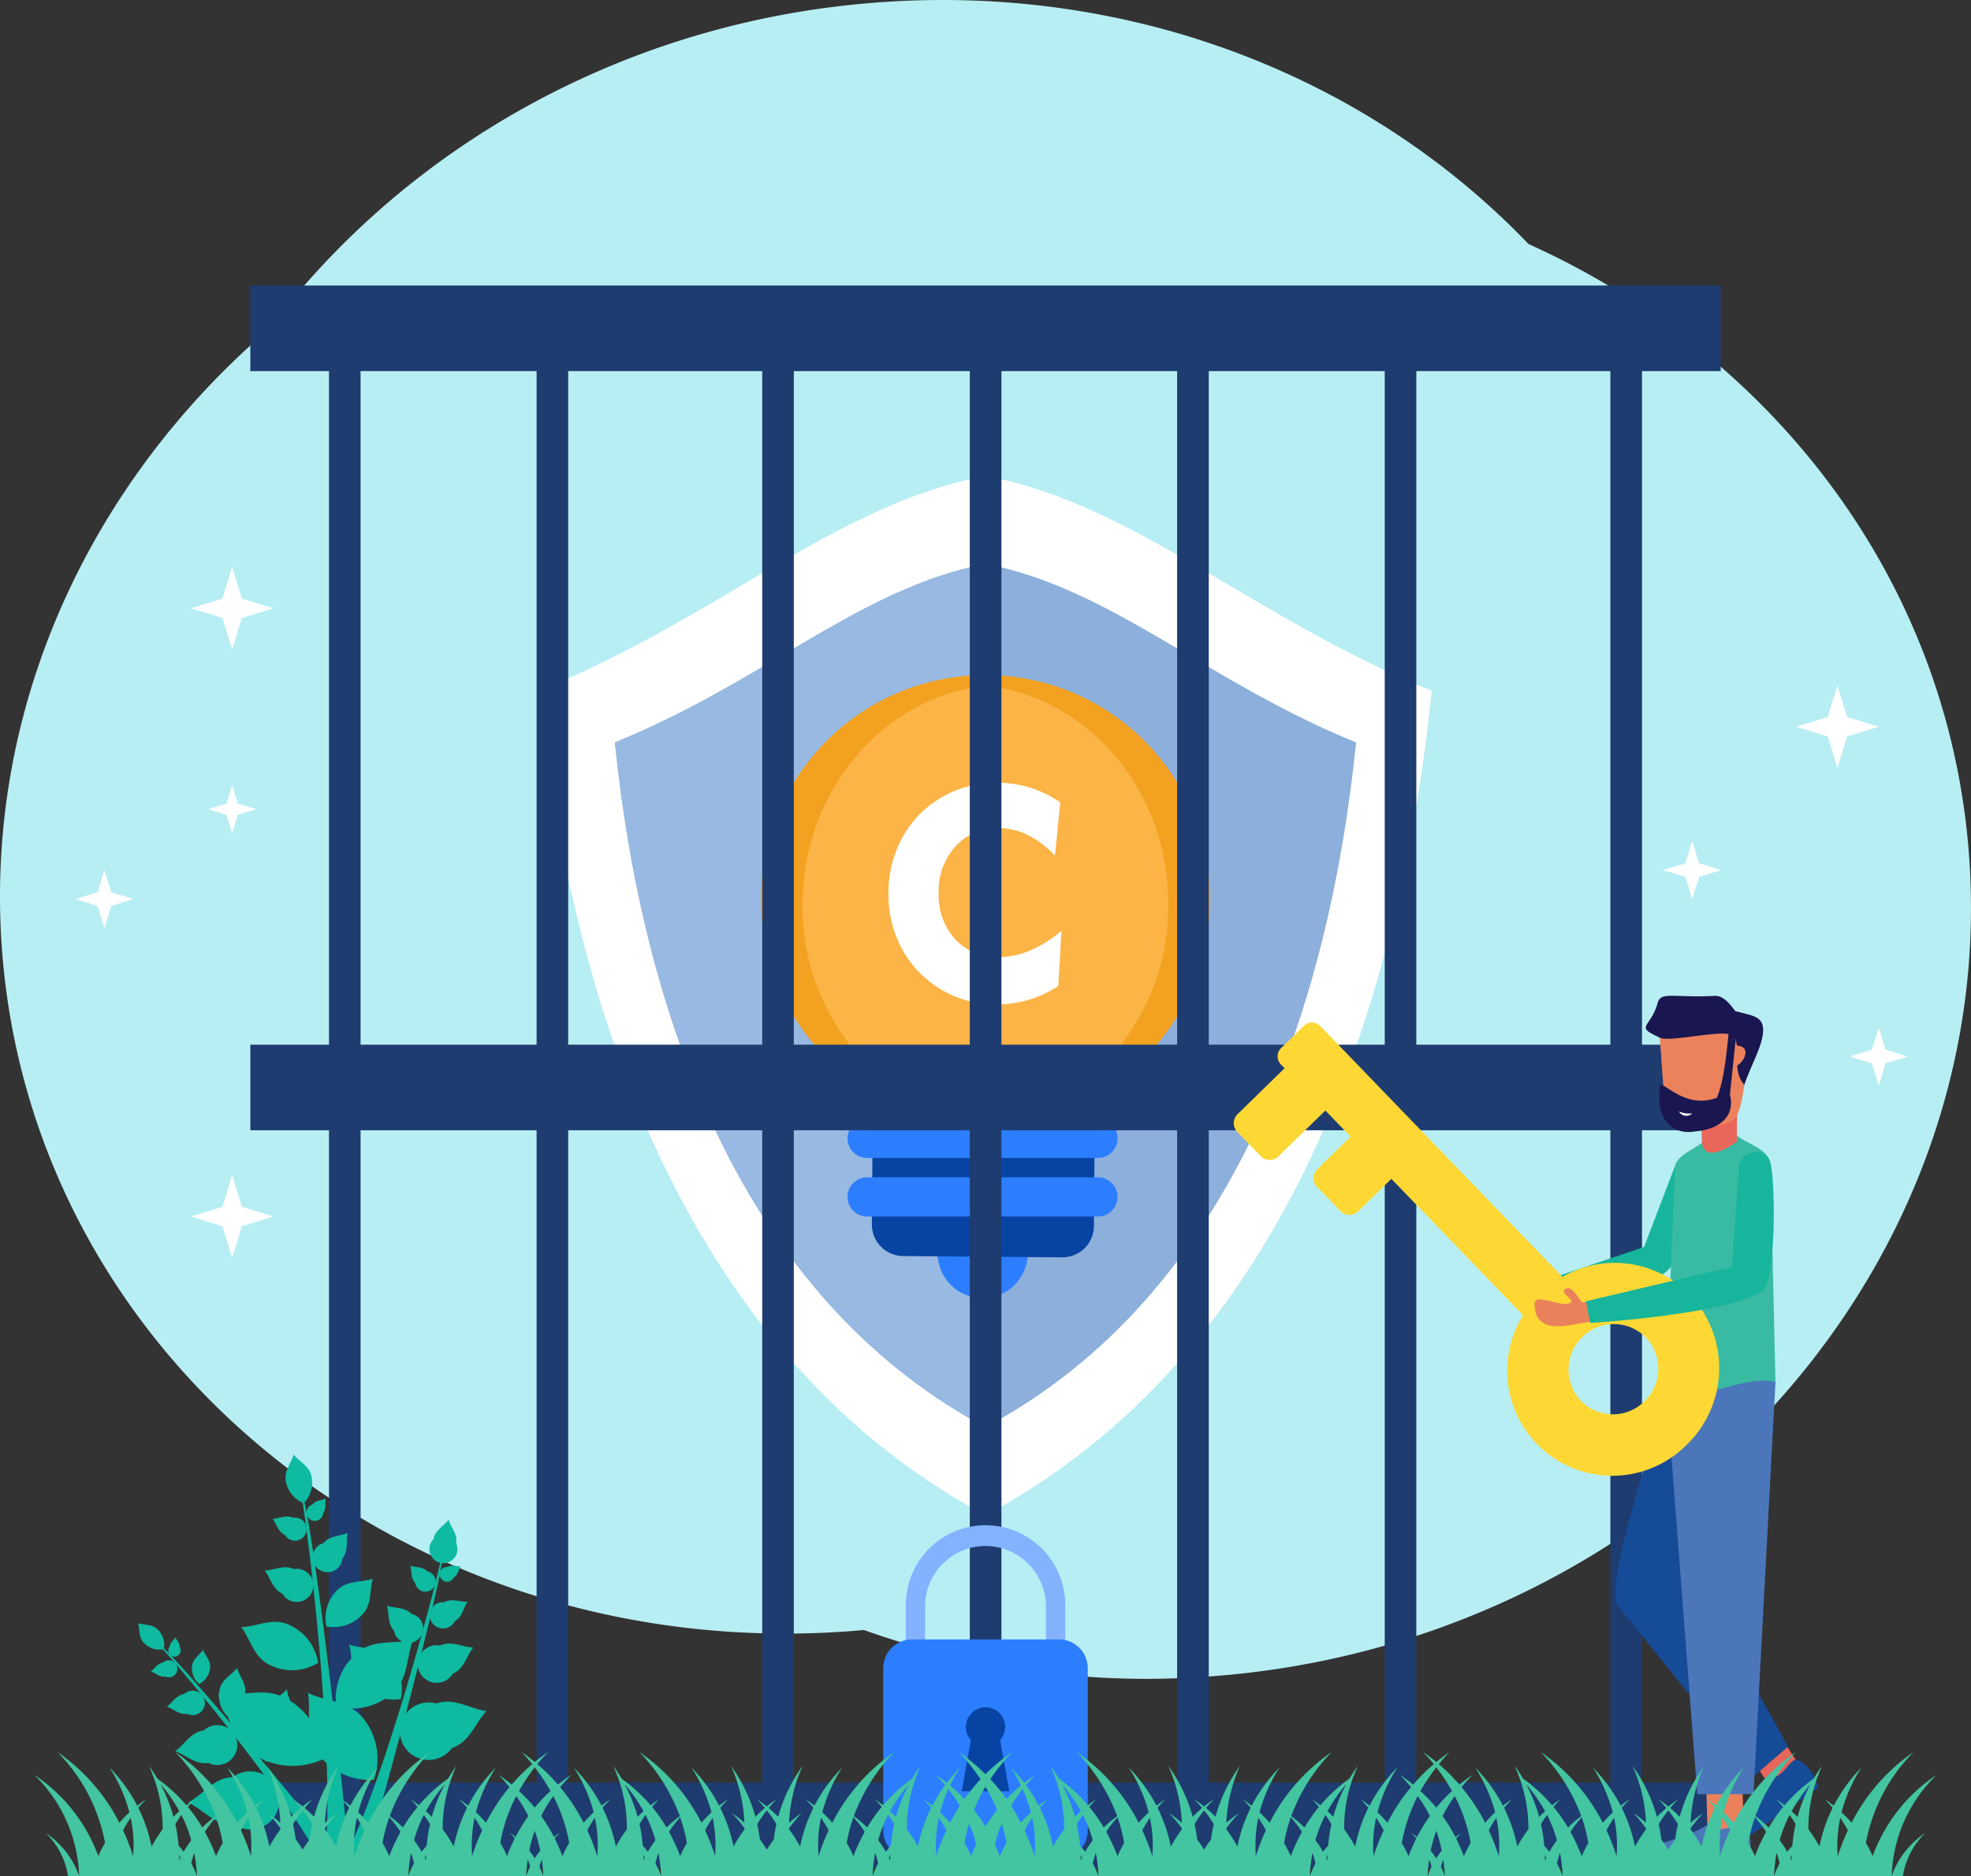 <svg xmlns="http://www.w3.org/2000/svg" width="259.9" height="247.464" viewBox="0 0 259.9 247.464">
  <rect x="0" y="0" width="259.9" height="247.464" fill="#333333" stroke="none"/>
  <g id="_113" data-name="113" transform="translate(-29.077 -75.532)">
    <path id="Trazado_119173" data-name="Trazado 119173" d="M145.276,75.82c33.758-2.388,64.649,10.256,85.341,31.889,32.862,14.83,56.152,45.467,58.212,82.318,3.058,54.759-41.909,102.5-100.441,106.627a111.061,111.061,0,0,1-45.4-6.142c-.742.072-1.484.129-2.239.187C82.214,294.827,32.294,253.79,29.223,199.046c-1.74-31.27,12.182-60.254,35.332-80.132,18.159-24.078,47.207-40.735,80.721-43.094Z" transform="translate(0 0)" fill="#b7eef3"/>
    <g id="Grupo_124140" data-name="Grupo 124140" transform="translate(100.189 138.793)">
      <g id="Grupo_124137" data-name="Grupo 124137" transform="translate(0 0)">
        <path id="Trazado_119174" data-name="Trazado 119174" d="M616.891,548.187c-18.82,4.483-33.74,18.611-56.5,27.84,4.519,44.171,20.463,87.675,58.008,108.3h1.661c37.55-20.624,53.489-64.128,58.007-108.3-22.755-9.228-37.681-23.357-56.5-27.84Z" transform="translate(-560.39 -548.187)" fill="#fff" fill-rule="evenodd"/>
        <path id="Trazado_119175" data-name="Trazado 119175" d="M681.789,634.352c-15.635,3.727-28.03,15.456-46.933,23.124,3.757,36.687,17,72.82,48.184,89.944h1.375c31.192-17.123,44.427-53.256,48.184-89.944-18.9-7.668-31.3-19.4-46.934-23.124Z" transform="translate(-624.889 -622.82)" fill="#8dafdb" fill-rule="evenodd"/>
        <path id="Trazado_119176" data-name="Trazado 119176" d="M684.242,634.352V747.42h-1.2c-31.186-17.123-44.427-53.256-48.184-89.944,18.9-7.668,31.3-19.4,46.933-23.124Z" transform="translate(-624.889 -622.82)" fill="#98b9e1" fill-rule="evenodd"/>
      </g>
      <g id="Grupo_124139" data-name="Grupo 124139" transform="translate(29.234 25.768)">
        <path id="Trazado_119177" data-name="Trazado 119177" d="M958.952,1085.545h0a5.964,5.964,0,0,1,5.9,5.995l-.192,24.134a5.962,5.962,0,0,1-6,5.9h0a5.965,5.965,0,0,1-5.9-5.995l.192-24.134a5.966,5.966,0,0,1,6-5.9Z" transform="translate(-929.478 -1039.392)" fill="#2c7efe" fill-rule="evenodd"/>
        <path id="Trazado_119178" data-name="Trazado 119178" d="M808.655,740.716a29.6,29.6,0,0,1,14.2,55.45l-.049,6.663-29.281-.235.056-6.663a29.6,29.6,0,0,1,15.077-55.215Z" transform="translate(-778.816 -740.715)" fill="#f2a220" fill-rule="evenodd"/>
        <path id="Trazado_119179" data-name="Trazado 119179" d="M854.152,811.735l-20.954-.167.05-6.527a29.436,29.436,0,0,1-13.431-25.328c.117-14.928,10.7-27.14,24.2-28.638,13.61,1.578,24.146,14.019,24.022,29.052a29.446,29.446,0,0,1-13.827,25.111Z" transform="translate(-814.328 -749.689)" fill="#fbb445" fill-rule="evenodd"/>
        <path id="Trazado_119180" data-name="Trazado 119180" d="M917.415,1193.064a2.167,2.167,0,0,1,.006.284L917.329,1205a4.149,4.149,0,0,1-4.176,4.114l-20.991-.167a4.165,4.165,0,0,1-4.114-4.176l.093-11.662c.006-.093.006-.192.012-.285Z" transform="translate(-873.428 -1132.317)" fill="#0643a3" fill-rule="evenodd"/>
        <path id="Trazado_119181" data-name="Trazado 119181" d="M897.1,1183.162H866.668a2.585,2.585,0,0,1-2.585-2.585h0a2.585,2.585,0,0,1,2.585-2.585H897.1a2.585,2.585,0,0,1,2.585,2.585h0A2.585,2.585,0,0,1,897.1,1183.162Z" transform="translate(-852.671 -1119.466)" fill="#2c7efe"/>
        <path id="Trazado_119182" data-name="Trazado 119182" d="M897.1,1240.849H866.668a2.585,2.585,0,0,1-2.585-2.585h0a2.585,2.585,0,0,1,2.585-2.585H897.1a2.585,2.585,0,0,1,2.585,2.585h0A2.585,2.585,0,0,1,897.1,1240.849Z" transform="translate(-852.671 -1169.432)" fill="#2c7efe"/>
        <g id="Grupo_124138" data-name="Grupo 124138" transform="translate(16.805 14.201)">
          <path id="Trazado_119183" data-name="Trazado 119183" d="M926.339,856.428a13.092,13.092,0,0,0-3.6-2.724,8.642,8.642,0,0,0-3.83-.889,7.393,7.393,0,0,0-5.694,2.4A8.745,8.745,0,0,0,911,861.384a8.548,8.548,0,0,0,2.194,6.1,7.477,7.477,0,0,0,5.713,2.336,10.642,10.642,0,0,0,4.152-.87,16.179,16.179,0,0,0,4.133-2.61l-.416,7.283a13.926,13.926,0,0,1-3.849,1.816,15.094,15.094,0,0,1-4.341.624,14.311,14.311,0,0,1-4.644-.757,13.717,13.717,0,0,1-4.1-2.232A13.9,13.9,0,0,1,905.787,868a15.167,15.167,0,0,1-1.409-6.535,15.583,15.583,0,0,1,1.04-5.713,13.892,13.892,0,0,1,7.661-7.841,14.357,14.357,0,0,1,5.542-1.088,14.977,14.977,0,0,1,4.407.643,14.744,14.744,0,0,1,4.01,1.948Z" transform="translate(-904.378 -846.819)" fill="#fff"/>
        </g>
      </g>
    </g>
    <g id="Grupo_124143" data-name="Grupo 124143" transform="translate(62.086 113.19)">
      <g id="Grupo_124141" data-name="Grupo 124141" transform="translate(10.372 6.094)">
        <rect id="Rectángulo_37390" data-name="Rectángulo 37390" width="4.164" height="199.357" fill="#1e3c6f"/>
        <rect id="Rectángulo_37391" data-name="Rectángulo 37391" width="4.164" height="199.357" transform="translate(27.377)" fill="#1e3c6f"/>
        <rect id="Rectángulo_37392" data-name="Rectángulo 37392" width="4.164" height="199.357" transform="translate(57.129)" fill="#1e3c6f"/>
        <rect id="Rectángulo_37393" data-name="Rectángulo 37393" width="4.17" height="199.357" transform="translate(84.5)" fill="#1e3c6f"/>
        <rect id="Rectángulo_37394" data-name="Rectángulo 37394" width="4.171" height="199.357" transform="translate(111.837)" fill="#1e3c6f"/>
        <rect id="Rectángulo_37395" data-name="Rectángulo 37395" width="4.164" height="199.357" transform="translate(139.214)" fill="#1e3c6f"/>
        <rect id="Rectángulo_37396" data-name="Rectángulo 37396" width="4.171" height="199.357" transform="translate(168.966)" fill="#1e3c6f"/>
      </g>
      <g id="Grupo_124142" data-name="Grupo 124142" transform="translate(0 0)">
        <rect id="Rectángulo_37397" data-name="Rectángulo 37397" width="193.882" height="11.287" fill="#1e3c6f"/>
        <rect id="Rectángulo_37398" data-name="Rectángulo 37398" width="193.882" height="11.294" transform="translate(0 197.447)" fill="#1e3c6f"/>
        <rect id="Rectángulo_37399" data-name="Rectángulo 37399" width="193.882" height="11.287" transform="translate(0 100.126)" fill="#1e3c6f"/>
      </g>
    </g>
    <g id="Grupo_124145" data-name="Grupo 124145" transform="translate(145.543 276.692)">
      <g id="Grupo_124144" data-name="Grupo 124144" transform="translate(2.973)">
        <path id="Trazado_119184" data-name="Trazado 119184" d="M933.933,1580.758h0a10.246,10.246,0,0,1,10.213,10.213v7.794a10.243,10.243,0,0,1-10.213,10.213h0a10.239,10.239,0,0,1-10.209-10.213v-7.794a10.242,10.242,0,0,1,10.209-10.213Zm0,2.14h0a8.292,8.292,0,0,1,8.27,8.266v9.515a8.292,8.292,0,0,1-8.27,8.266h0a8.291,8.291,0,0,1-8.266-8.266v-9.515a8.291,8.291,0,0,1,8.266-8.266Z" transform="translate(-923.422 -1580.456)" fill="#84b2fe" fill-rule="evenodd"/>
        <path id="Trazado_119185" data-name="Trazado 119185" d="M931.979,1607.328a10.525,10.525,0,0,1-10.511-10.515v-7.794a10.513,10.513,0,1,1,21.026,0v7.794A10.527,10.527,0,0,1,931.979,1607.328Zm0-26.081a7.973,7.973,0,0,0-7.964,7.964v9.514a7.966,7.966,0,0,0,15.932,0v-9.514A7.975,7.975,0,0,0,931.979,1581.246Zm0-2.14a9.92,9.92,0,0,0-9.907,9.911v7.794a9.892,9.892,0,0,0,3.358,7.431,8.53,8.53,0,0,1-2.019-5.519v-9.514a8.57,8.57,0,0,1,17.14,0v9.514a8.527,8.527,0,0,1-2.019,5.518,9.891,9.891,0,0,0,3.358-7.43v-7.794A9.923,9.923,0,0,0,931.979,1579.107Z" transform="translate(-921.468 -1578.503)" fill="#84b2fe"/>
      </g>
      <path id="Trazado_119186" data-name="Trazado 119186" d="M903.045,1691.029h19.392a3.8,3.8,0,0,1,3.786,3.786v21.4a3.8,3.8,0,0,1-3.786,3.786H903.045a3.8,3.8,0,0,1-3.79-3.786v-21.4a3.8,3.8,0,0,1,3.79-3.786Z" transform="translate(-899.255 -1675.968)" fill="#2c7efe" fill-rule="evenodd"/>
      <path id="Trazado_119187" data-name="Trazado 119187" d="M979.71,1757.909a2.588,2.588,0,0,1,1.93,4.314l1.21,6.759h-6.275l1.21-6.759a2.588,2.588,0,0,1,1.926-4.314Z" transform="translate(-966.226 -1733.897)" fill="#0643a3" fill-rule="evenodd"/>
    </g>
    <g id="Grupo_124146" data-name="Grupo 124146" transform="translate(47.268 267.374)">
      <path id="Trazado_119188" data-name="Trazado 119188" d="M206.135,1720.7c-7.329-9.278-22.37-27.119-22.713-26.35,1.364,1.114,17.219,19.968,21.578,28.719Z" transform="translate(-180.955 -1669.503)" fill="#0ebaa0" fill-rule="evenodd"/>
      <path id="Trazado_119189" data-name="Trazado 119189" d="M164.988,1675.024c.827.293,1.876.09,2.605.826a2.844,2.844,0,0,1,.8,2.614,2.842,2.842,0,0,1-2.605-.826c-.727-.736-.521-1.711-.8-2.614Z" transform="translate(-164.988 -1652.787)" fill="#0ebaa0" fill-rule="evenodd"/>
      <path id="Trazado_119190" data-name="Trazado 119190" d="M177.679,1714.855c.53-.358.864-1.061,1.613-1.166a1.124,1.124,0,1,1,.262,1.833c-.745.105-1.228-.436-1.875-.666Z" transform="translate(-175.98 -1686.256)" fill="#0ebaa0" fill-rule="evenodd"/>
      <path id="Trazado_119191" data-name="Trazado 119191" d="M196.983,1689.074c.166.435.609.783.564,1.327a.813.813,0,1,1-1.336-.109c.045-.547.5-.8.772-1.218Z" transform="translate(-192.028 -1664.957)" fill="#0ebaa0" fill-rule="evenodd"/>
      <path id="Trazado_119192" data-name="Trazado 119192" d="M219.651,1701.308c-.439.7-1.33,1.157-1.438,2.125a2.663,2.663,0,0,0,.938,2.384,2.668,2.668,0,0,0,1.435-2.122c.108-.968-.612-1.562-.935-2.387Z" transform="translate(-211.075 -1675.554)" fill="#0ebaa0" fill-rule="evenodd"/>
      <path id="Trazado_119193" data-name="Trazado 119193" d="M193.428,1746.172c.76-.513,1.24-1.519,2.311-1.675a1.614,1.614,0,1,1,.381,2.632c-1.074.153-1.765-.625-2.692-.957Z" transform="translate(-189.622 -1712.933)" fill="#0ebaa0" fill-rule="evenodd"/>
      <path id="Trazado_119194" data-name="Trazado 119194" d="M247.206,1719.2c-.706.943-2.03,1.494-2.294,2.86a3.812,3.812,0,0,0,1.052,3.516,3.817,3.817,0,0,0,2.3-2.863c.267-1.366-.688-2.3-1.055-3.512Z" transform="translate(-234.148 -1691.047)" fill="#0ebaa0" fill-rule="evenodd"/>
      <path id="Trazado_119195" data-name="Trazado 119195" d="M201.591,1783.043c1.24-.835,2.026-2.484,3.778-2.734a2.635,2.635,0,1,1,.619,4.3c-1.755.251-2.882-1.019-4.4-1.563Z" transform="translate(-196.692 -1743.933)" fill="#0ebaa0" fill-rule="evenodd"/>
      <path id="Trazado_119196" data-name="Trazado 119196" d="M284.823,1740.433c-1.2,1.341-3.286,2-3.873,4.047a5.824,5.824,0,0,0,1.135,5.484,5.824,5.824,0,0,0,3.873-4.047c.587-2.042-.741-3.589-1.135-5.484Z" transform="translate(-265.217 -1709.442)" fill="#0ebaa0" fill-rule="evenodd"/>
      <path id="Trazado_119197" data-name="Trazado 119197" d="M214.514,1829.987c1.932-1.015,3.325-3.271,5.9-3.358a3.834,3.834,0,1,1,.21,6.314c-2.577.084-4-1.934-6.112-2.956Z" transform="translate(-207.885 -1784.098)" fill="#0ebaa0" fill-rule="evenodd"/>
      <path id="Trazado_119198" data-name="Trazado 119198" d="M331.186,1591.182c-1.449-15.941-5.316-47.3-6.271-46.678.722,2.271,4.761,35.379,3.239,48.526Z" transform="translate(-303.51 -1539.728)" fill="#0ebaa0" fill-rule="evenodd"/>
      <path id="Trazado_119199" data-name="Trazado 119199" d="M311.424,1508.882c.721.942,2.06,1.484,2.344,2.859a3.855,3.855,0,0,1-1.03,3.554,3.852,3.852,0,0,1-2.344-2.863c-.281-1.375.672-2.325,1.03-3.551Z" transform="translate(-290.889 -1508.882)" fill="#0ebaa0" fill-rule="evenodd"/>
      <path id="Trazado_119200" data-name="Trazado 119200" d="M297.678,1570.222c.865-.016,1.763-.564,2.691-.134a1.522,1.522,0,1,1-1.056,2.276c-.928-.433-1.071-1.4-1.635-2.141Z" transform="translate(-279.919 -1561.754)" fill="#0ebaa0" fill-rule="evenodd"/>
      <path id="Trazado_119201" data-name="Trazado 119201" d="M335.591,1552.182c-.128.614.112,1.338-.341,1.922a1.1,1.1,0,1,1-1.433-1.116c.453-.584,1.16-.527,1.773-.806Z" transform="translate(-310.829 -1546.387)" fill="#0ebaa0" fill-rule="evenodd"/>
      <path id="Trazado_119202" data-name="Trazado 119202" d="M345.326,1586.047c-1.011.468-2.362.33-3.2,1.347a1.959,1.959,0,1,0,2.492,2.052c.837-1.02.464-2.226.7-3.4Z" transform="translate(-317.668 -1575.719)" fill="#0ebaa0" fill-rule="evenodd"/>
      <path id="Trazado_119203" data-name="Trazado 119203" d="M289.889,1620.355c1.24-.021,2.529-.811,3.86-.19a2.184,2.184,0,1,1-1.515,3.26c-1.331-.618-1.538-2.011-2.345-3.071Z" transform="translate(-273.172 -1605.065)" fill="#0ebaa0" fill-rule="evenodd"/>
      <path id="Trazado_119204" data-name="Trazado 119204" d="M355.944,1631.092c-1.5.546-3.407.2-4.717,1.546a5.162,5.162,0,0,0-1.4,4.765,5.173,5.173,0,0,0,4.72-1.547c1.314-1.351.919-3.116,1.4-4.764Z" transform="translate(-324.972 -1614.735)" fill="#0ebaa0" fill-rule="evenodd"/>
      <path id="Trazado_119205" data-name="Trazado 119205" d="M266.7,1674.4c2.027-.031,4.133-1.318,6.308-.307a6.56,6.56,0,0,1,3.834,5.02,6.572,6.572,0,0,1-6.308.311c-2.175-1.011-2.513-3.288-3.834-5.024Z" transform="translate(-253.087 -1651.642)" fill="#0ebaa0" fill-rule="evenodd"/>
      <path id="Trazado_119206" data-name="Trazado 119206" d="M369.962,1691.343c-2.352.632-5.206-.157-7.383,1.724a7.892,7.892,0,0,0-2.766,7.06,7.883,7.883,0,0,0,7.382-1.728c2.177-1.881,1.815-4.619,2.766-7.057Z" transform="translate(-333.669 -1666.922)" fill="#0ebaa0" fill-rule="evenodd"/>
      <path id="Trazado_119207" data-name="Trazado 119207" d="M243.921,1743.686c2.94.276,6.189-1.251,9.173.556a9.547,9.547,0,0,1,4.743,7.868,9.552,9.552,0,0,1-9.173-.556c-2.984-1.807-3.109-5.15-4.743-7.868Z" transform="translate(-233.357 -1711.964)" fill="#0ebaa0" fill-rule="evenodd"/>
      <path id="Trazado_119208" data-name="Trazado 119208" d="M369.459,1644.98c4.007-13.586,11.059-40.635,10.073-40.438-.146,2.1-7.629,30.65-13.174,40.968Z" transform="translate(-339.406 -1591.738)" fill="#0ebaa0" fill-rule="evenodd"/>
      <path id="Trazado_119209" data-name="Trazado 119209" d="M457.743,1573.076c.286,1.013,1.211,1.9.993,3.119a1.848,1.848,0,1,1-3-.533c.215-1.222,1.31-1.693,2-2.586Z" transform="translate(-416.776 -1564.484)" fill="#0ebaa0" fill-rule="evenodd"/>
      <path id="Trazado_119210" data-name="Trazado 119210" d="M433.367,1618.353c.718.271,1.636.112,2.256.768a1.347,1.347,0,1,1-1.608,1.528c-.624-.659-.426-1.5-.648-2.3Z" transform="translate(-397.447 -1603.701)" fill="#0ebaa0" fill-rule="evenodd"/>
      <path id="Trazado_119211" data-name="Trazado 119211" d="M465.9,1618.488c-.308.464-.344,1.137-.908,1.468a.974.974,0,1,1-.815-1.382c.564-.334,1.13-.056,1.724-.086Z" transform="translate(-423.343 -1603.749)" fill="#0ebaa0" fill-rule="evenodd"/>
      <path id="Trazado_119212" data-name="Trazado 119212" d="M458.893,1652.683c-.983.052-2.05-.5-3.067.065a1.733,1.733,0,1,0,1.379,2.5c1.021-.563,1.106-1.68,1.688-2.565Z" transform="translate(-415.437 -1633.271)" fill="#0ebaa0" fill-rule="evenodd"/>
      <path id="Trazado_119213" data-name="Trazado 119213" d="M410.322,1657.709c1.029.391,2.346.162,3.24,1.106a1.933,1.933,0,1,1-2.313,2.19c-.89-.944-.607-2.158-.927-3.3Z" transform="translate(-377.486 -1637.79)" fill="#0ebaa0" fill-rule="evenodd"/>
      <path id="Trazado_119214" data-name="Trazado 119214" d="M449.439,1695.672c-1.41-.039-2.865-.952-4.386-.267a2.482,2.482,0,1,0,1.679,3.728c1.521-.685,1.774-2.265,2.707-3.461Z" transform="translate(-405.225 -1670.221)" fill="#0ebaa0" fill-rule="evenodd"/>
      <path id="Trazado_119215" data-name="Trazado 119215" d="M373.071,1696.043c1.678.637,3.832.262,5.289,1.8a5.808,5.808,0,0,1,1.512,5.381,5.81,5.81,0,0,1-5.289-1.8c-1.458-1.541-.994-3.523-1.513-5.381Z" transform="translate(-345.221 -1670.993)" fill="#0ebaa0" fill-rule="evenodd"/>
      <path id="Trazado_119216" data-name="Trazado 119216" d="M435.806,1753.591c-2.14-.245-4.229-1.828-6.632-.99a3.79,3.79,0,1,0,2.055,5.895c2.4-.838,3-3.21,4.578-4.9Z" transform="translate(-389.847 -1719.771)" fill="#0ebaa0" fill-rule="evenodd"/>
      <path id="Trazado_119217" data-name="Trazado 119217" d="M332.476,1743.7c2.327,1.19,5.5.991,7.36,3.453a8.441,8.441,0,0,1,1.334,8.018,8.449,8.449,0,0,1-7.36-3.449c-1.864-2.458-.878-5.25-1.334-8.021Z" transform="translate(-310.059 -1712.274)" fill="#0ebaa0" fill-rule="evenodd"/>
    </g>
    <g id="Grupo_124148" data-name="Grupo 124148" transform="translate(191.767 206.863)">
      <path id="Trazado_119218" data-name="Trazado 119218" d="M1725.6,1797.89l-.228,4.025c-1.346,3.463-8.815,9.236-5.827,10.295,4.541-3.188,8.359-5.874,12.907-9.062-.268-.844-1.011-3.228-3.034-3.757Z" transform="translate(-1655.375 -1698.697)" fill="#164b98" fill-rule="evenodd"/>
      <path id="Trazado_119219" data-name="Trazado 119219" d="M1744.79,1767.263l-4.005,2.6q1.8,2.763,3.59,5.526c2.271.235,2.7-1.681,4.046-2.525Z" transform="translate(-1674.377 -1672.169)" fill="#e8665b" fill-rule="evenodd"/>
      <path id="Trazado_119220" data-name="Trazado 119220" d="M1644.77,1848.734l-2.291,3.322c-2.954,2.25-12.338,3.3-10.335,5.753,5.539-.362,10.194-.663,15.74-1.018.208-.864.81-3.289-.636-4.789Z" transform="translate(-1580.036 -1742.736)" fill="#4b76ba" fill-rule="evenodd"/>
      <path id="Trazado_119221" data-name="Trazado 119221" d="M1714.527,1823.312l-4.769.134q.09,3.3.188,6.591c1.815,1.38,3.175-.033,4.769-.054Z" transform="translate(-1647.503 -1720.717)" fill="#eb815b" fill-rule="evenodd"/>
      <path id="Trazado_119222" data-name="Trazado 119222" d="M1635.647,1403.6l-8.553,4.849c-2.137,9.692-7.984,25.948-6.417,29.082l18.1,22.492,4.434-3.811-10.127-18.252,8.459-29.846Z" transform="translate(-1570.116 -1357.177)" fill="#164b98" fill-rule="evenodd"/>
      <path id="Trazado_119223" data-name="Trazado 119223" d="M1678.6,1389.735l-8.272,6.7,4.133,54.039h7.415l2.9-54.374Z" transform="translate(-1613.346 -1345.17)" fill="#4b76ba" fill-rule="evenodd"/>
      <path id="Trazado_119224" data-name="Trazado 119224" d="M1560.975,1220.808l-3.691-.02-4.273,11.185-14.8,4.99.81,2.94c5.117-1.346,15.238-3.543,16.524-4.374,1.634-1.078,2.887-4.173,4.923-6.423Z" transform="translate(-1498.914 -1198.835)" fill="#17b59c" fill-rule="evenodd"/>
      <path id="Trazado_119225" data-name="Trazado 119225" d="M1679.587,1194.164l-4.079.663c-1.319,1.172-3.952,2.056-3.952,3.523l-1.232,28.694c5.814,2.673,9.632-1.346,14.447-.335q-.331-14.447-.663-28.895c-.469-1.976-3.014-2.438-4.521-3.651Z" transform="translate(-1613.347 -1175.775)" fill="#38bba2" fill-rule="evenodd"/>
      <path id="Trazado_119226" data-name="Trazado 119226" d="M1709.822,1151.266l-4.756,1.441c.024,1.729.048,3.483.1,5.212.264,3.027,4.275.24,4.612-.072Z" transform="translate(-1643.438 -1138.618)" fill="#e9665b" fill-rule="evenodd"/>
      <path id="Trazado_119227" data-name="Trazado 119227" d="M1674.674,1087.342l-11.962-.5c.7,4.227.336,11.65,2.114,12.658,1.081,1.057,6.053.841,7.686-.264,1.537-.793,1.873-7.518,2.162-11.89Z" transform="translate(-1606.753 -1082.813)" fill="#ec825c" fill-rule="evenodd"/>
      <path id="Trazado_119228" data-name="Trazado 119228" d="M1661.731,1061.97c-1.081-.817-8.215,1.009-9.416.312-3.315-1.513-1.3-1.225-.336-4.3.384-1.946,1.874-.889,7.638-1.2,1.273-.048,2.234,1.465,2.69,2.018,2.114.576,3.555.625,3.651,2.306.12,2.018-1.657,4.924-2.474,7.4-1.97-2.186.072-5.332-1.753-6.533Z" transform="translate(-1596.165 -1056.769)" fill="#1a164f" fill-rule="evenodd"/>
      <path id="Trazado_119229" data-name="Trazado 119229" d="M1733.134,1108.8l-.072-2.066a1.153,1.153,0,0,1,2.018-.264c.456,1.2-1.3,2.714-1.946,2.33Z" transform="translate(-1667.688 -1099.396)" fill="#ec825c" fill-rule="evenodd"/>
      <path id="Trazado_119230" data-name="Trazado 119230" d="M1668.494,1150.738c-3.531.625-5.308-2.234-4.66-6.1.673-.408,4.107,4.179,9.1.817l.216,1.009c.336,2.858-2.21,4.083-4.66,4.276Z" transform="translate(-1607.611 -1132.854)" fill="#1a164f" fill-rule="evenodd"/>
      <path id="Trazado_119231" data-name="Trazado 119231" d="M1717.135,1089.71l.865,1.513-.889,8.5c-.793.216-1.561.408-2.354.625,1.633-2.642,1.946-6.413,2.378-10.641Z" transform="translate(-1651.833 -1085.301)" fill="#1a164f" fill-rule="evenodd"/>
      <path id="Trazado_119232" data-name="Trazado 119232" d="M1683.171,1170.827a3.512,3.512,0,0,0,1.754.24,1.115,1.115,0,0,1-1.754-.24Z" transform="translate(-1624.474 -1155.561)" fill="#fff" fill-rule="evenodd"/>
      <path id="Trazado_119233" data-name="Trazado 119233" d="M1256,1083.55l31.943,33.1a13.817,13.817,0,0,1,16.808,2.339,14.087,14.087,0,0,1-.438,19.835,13.849,13.849,0,0,1-21.553-17.109l-17.367-17.993-4.383,4.283a1.64,1.64,0,0,1-2.322-.018l-3.107-3.218a1.661,1.661,0,0,1,.053-2.335l4.383-4.283-3.326-3.441-6.193,6.049a1.643,1.643,0,0,1-2.324-.014l-3.105-3.222a1.665,1.665,0,0,1,.05-2.337l6.193-6.049-.5-.518a1.532,1.532,0,0,1,.046-2.154l2.994-2.924a1.514,1.514,0,0,1,2.142.014Zm42.951,41.1a5.981,5.981,0,0,1-.19,8.418,5.894,5.894,0,0,1-8.366-.06,5.979,5.979,0,0,1,.184-8.417,5.9,5.9,0,0,1,8.372.059Z" transform="translate(-1244.615 -1079.575)" fill="#fdd835" fill-rule="evenodd"/>
      <g id="Grupo_124147" data-name="Grupo 124147" transform="translate(39.663 20.608)">
        <path id="Trazado_119234" data-name="Trazado 119234" d="M1551.534,1348.854l-1.186-2.672-3.108.6c-.522-.7-1.36-2.11-2-1.889-1.166.348.4,1.159.6,1.741-.837,1.132-4.715-1.232-4.883.188-.053,4.387,4.481,2.914,6.7,2.579Z" transform="translate(-1540.957 -1326.92)" fill="#eb815b" fill-rule="evenodd"/>
        <path id="Trazado_119235" data-name="Trazado 119235" d="M1611.743,1212.454c.368-1.755,3.456-2.639,4.139-.281.6,2.224.777,13.436-.683,16.457-2.21,2.974-19.511,4.468-23.081,4.648l-.563-2.853,19.263-4.548Z" transform="translate(-1584.783 -1210.741)" fill="#17b59c" fill-rule="evenodd"/>
      </g>
    </g>
    <path id="Trazado_119236" data-name="Trazado 119236" d="M202.341,1816.649a8.839,8.839,0,0,1,.4-1.377,20.352,20.352,0,0,1,.34,3.026,14.281,14.281,0,0,0-.736-1.649Zm-118.883,0c.113-.471.245-.924.4-1.377a23.216,23.216,0,0,1,.359,3.026,11.762,11.762,0,0,0-.755-1.649Zm61.207,0c.113-.471.245-.924.4-1.377a23.259,23.259,0,0,1,.359,3.026,11.777,11.777,0,0,0-.755-1.649Zm29.376,0a8.839,8.839,0,0,0-.4-1.377,20.335,20.335,0,0,0-.34,3.026,9.829,9.829,0,0,1,.736-1.649Zm-1.775-4.167a14.689,14.689,0,0,0-1.492-1.921,21.879,21.879,0,0,0-.887,3.388,12.656,12.656,0,0,1,.887,1.74,24.638,24.638,0,0,1,1.492-3.207Zm-1.435-2.066a15.52,15.52,0,0,1,1.756,1.5,20.52,20.52,0,0,1,1.926-2.718c-.3-.344-.6-.688-.944-1.015a13.109,13.109,0,0,1,1.114.8,21.833,21.833,0,0,1,3.832-3.515c.34-.562.7-1.123,1.1-1.685-.189.435-.359.852-.51,1.268a.784.784,0,0,0,.132-.091c-.057.054-.094.109-.151.163a19.358,19.358,0,0,0-1.265,7.03,17.668,17.668,0,0,1,1.454,2.265,21.59,21.59,0,0,1,1.756-5.11c-.321-.362-.661-.743-1.038-1.123.415.272.812.562,1.189.852a18.986,18.986,0,0,1,1.68-2.718c-.4-.453-.793-.906-1.246-1.359.51.344,1,.707,1.473,1.069A21.5,21.5,0,0,1,184.84,1804a21.5,21.5,0,0,0-1.322,2.374c.68.58,1.322,1.178,1.907,1.776a26.834,26.834,0,0,1,2.114-2.609,28.973,28.973,0,0,0-2.87-3.587,26.381,26.381,0,0,1,3.511,2.935,26.6,26.6,0,0,1,3.53-2.935,31.1,31.1,0,0,0-2.888,3.587,24.525,24.525,0,0,1,2.133,2.609c.585-.6,1.227-1.2,1.907-1.776a25.119,25.119,0,0,0-1.322-2.374,24.638,24.638,0,0,1,1.756,2.029c.472-.362.963-.725,1.473-1.069q-.68.679-1.246,1.359a18.984,18.984,0,0,1,1.68,2.718c.378-.29.774-.58,1.189-.852-.378.38-.717.761-1.038,1.123a21.589,21.589,0,0,1,1.756,5.11,17.668,17.668,0,0,1,1.454-2.265,19.358,19.358,0,0,0-1.265-7.03,1.188,1.188,0,0,1-.151-.163.784.784,0,0,0,.132.091c-.17-.417-.34-.833-.51-1.268.4.562.755,1.124,1.1,1.685a21.047,21.047,0,0,1,3.814,3.515c.359-.272.736-.543,1.133-.8a11.915,11.915,0,0,0-.944,1.015,18.755,18.755,0,0,1,1.907,2.718,14.248,14.248,0,0,1,1.775-1.5,24.52,24.52,0,0,0-5.343-8.461,25.472,25.472,0,0,1,8.175,9.331c.415-.471.85-.924,1.322-1.377A20.892,20.892,0,0,0,207.08,1804a21.319,21.319,0,0,1,3.662,5.037c.378-.29.755-.58,1.171-.852-.359.38-.717.761-1.038,1.123a20.781,20.781,0,0,1,1.756,5.11,19.969,19.969,0,0,1,1.454-2.265v-.127A19.432,19.432,0,0,0,212.4,1810a17.484,17.484,0,0,1,1.68,1.3,20.208,20.208,0,0,0-1.794-7.519,20.718,20.718,0,0,1,3.228,6.722c.4-.4.812-.779,1.246-1.16-.321-.381-.68-.779-1.057-1.16a14.222,14.222,0,0,1,1.322.96,13.959,13.959,0,0,1,1.3-.96c-.378.38-.736.779-1.057,1.16a14.907,14.907,0,0,1,1.246,1.16,21.111,21.111,0,0,1,3.228-6.722,20.581,20.581,0,0,0-1.794,7.519,17.791,17.791,0,0,1,1.7-1.3,17.566,17.566,0,0,0-1.7,2.029v.127a17.664,17.664,0,0,1,1.454,2.265,20.776,20.776,0,0,1,1.756-5.11c-.321-.362-.661-.743-1.038-1.123.415.272.812.562,1.17.852a20.9,20.9,0,0,1,3.681-5.037,20.458,20.458,0,0,0-2.643,5.907,18.066,18.066,0,0,1,1.322,1.377,25.362,25.362,0,0,1,8.194-9.331,24.241,24.241,0,0,0-5.343,8.461,15.519,15.519,0,0,1,1.756,1.5,20.367,20.367,0,0,1,1.907-2.718c-.283-.344-.6-.688-.925-1.015.378.254.755.525,1.114.8a20.571,20.571,0,0,1,3.832-3.515c.321-.562.7-1.123,1.095-1.685-.189.435-.359.852-.51,1.268a.815.815,0,0,1,.132-.091l-.17.163a19.312,19.312,0,0,0-1.246,7.03,19.959,19.959,0,0,1,1.454,2.265,20.71,20.71,0,0,1,1.737-5.11c-.321-.362-.661-.743-1.019-1.123.4.272.793.562,1.17.852A20.8,20.8,0,0,1,242.5,1804a20.372,20.372,0,0,0-2.624,5.907c.472.453.906.906,1.322,1.377a25.023,25.023,0,0,1,3.1-4.693q-.68-.815-1.473-1.631a21.473,21.473,0,0,1,1.756,1.3,24.809,24.809,0,0,1,2.719-2.7c-.434-.544-.906-1.069-1.416-1.613.623.435,1.189.87,1.756,1.323.547-.453,1.133-.888,1.737-1.323-.51.543-.963,1.069-1.4,1.613a24.626,24.626,0,0,1,2.7,2.7,21.481,21.481,0,0,1,1.756-1.3q-.793.816-1.473,1.631a25.135,25.135,0,0,1,3.115,4.693,15.025,15.025,0,0,1,1.322-1.377,20.982,20.982,0,0,0-2.643-5.907,20.309,20.309,0,0,1,3.663,5.037c.378-.29.774-.58,1.189-.852-.378.38-.717.761-1.038,1.123a21.592,21.592,0,0,1,1.756,5.11,17.65,17.65,0,0,1,1.454-2.265,19.359,19.359,0,0,0-1.265-7.03,1.19,1.19,0,0,1-.151-.163.785.785,0,0,0,.132.091c-.17-.417-.34-.833-.51-1.268.4.562.755,1.124,1.095,1.685a21.048,21.048,0,0,1,3.814,3.515c.359-.272.736-.543,1.133-.8-.34.326-.642.67-.944,1.015A20.519,20.519,0,0,1,265,1811.92a12.8,12.8,0,0,1,1.756-1.5,24.52,24.52,0,0,0-5.343-8.461,25.471,25.471,0,0,1,8.175,9.331c.415-.471.849-.924,1.322-1.377a20.891,20.891,0,0,0-2.624-5.907,21.323,21.323,0,0,1,3.663,5.037c.378-.29.755-.58,1.17-.852-.359.38-.717.761-1.038,1.123a20.777,20.777,0,0,1,1.756,5.11,19.99,19.99,0,0,1,1.454-2.265v-.127a19.412,19.412,0,0,0-1.68-2.029,17.467,17.467,0,0,1,1.68,1.3,20.208,20.208,0,0,0-1.793-7.519,20.72,20.72,0,0,1,3.228,6.722c.4-.4.812-.779,1.246-1.16-.321-.381-.68-.779-1.057-1.16a14.256,14.256,0,0,1,1.322.96c.415-.344.85-.652,1.3-.96-.378.38-.736.779-1.057,1.16a14.883,14.883,0,0,1,1.246,1.16,21.112,21.112,0,0,1,3.228-6.722,20.584,20.584,0,0,0-1.793,7.519,17.756,17.756,0,0,1,1.7-1.3,17.551,17.551,0,0,0-1.7,2.029v.127a17.67,17.67,0,0,1,1.454,2.265,21.6,21.6,0,0,1,1.756-5.11c-.321-.362-.661-.743-1.038-1.123.415.272.812.562,1.171.852a20.9,20.9,0,0,1,3.681-5.037,20.455,20.455,0,0,0-2.643,5.907,18.1,18.1,0,0,1,1.322,1.377,25.361,25.361,0,0,1,8.194-9.331,24.241,24.241,0,0,0-5.343,8.461,15.526,15.526,0,0,1,1.756,1.5,20.353,20.353,0,0,1,1.907-2.718c-.283-.344-.6-.688-.925-1.015.378.254.755.525,1.114.8a20.573,20.573,0,0,1,3.832-3.515c.321-.562.7-1.123,1.1-1.685-.189.435-.359.852-.51,1.268a.809.809,0,0,1,.132-.091l-.17.163a19.31,19.31,0,0,0-1.246,7.03,19.965,19.965,0,0,1,1.454,2.265,20.707,20.707,0,0,1,1.737-5.11c-.321-.362-.661-.743-1.019-1.123.4.272.793.562,1.171.852A20.8,20.8,0,0,1,303.7,1804a20.37,20.37,0,0,0-2.624,5.907c.472.453.906.906,1.322,1.377a25.3,25.3,0,0,1,8.175-9.331,23.071,23.071,0,0,0-6.287,11.994,15.182,15.182,0,0,1,.887,1.74,21.838,21.838,0,0,1,8.458-10.726,19.351,19.351,0,0,0-5.947,13.335,11.48,11.48,0,0,1,4.456-5.689,10.124,10.124,0,0,0-2.983,5.744H67.222a10.124,10.124,0,0,0-2.983-5.744,11.436,11.436,0,0,1,4.437,5.689,19.406,19.406,0,0,0-5.928-13.335,21.946,21.946,0,0,1,8.458,10.726,12.656,12.656,0,0,1,.887-1.74,23.071,23.071,0,0,0-6.287-11.994,25.3,25.3,0,0,1,8.175,9.331c.415-.471.849-.924,1.321-1.377A20.888,20.888,0,0,0,72.679,1804a21.323,21.323,0,0,1,3.663,5.037c.378-.29.755-.58,1.17-.852-.359.38-.717.761-1.038,1.123a20.776,20.776,0,0,1,1.756,5.11,19.984,19.984,0,0,1,1.454-2.265,19.311,19.311,0,0,0-1.246-7.03l-.17-.163a.81.81,0,0,1,.132.091c-.151-.417-.321-.833-.51-1.268.4.562.774,1.124,1.1,1.685a21.833,21.833,0,0,1,3.832,3.515c.359-.272.736-.543,1.114-.8-.321.326-.642.67-.925,1.015a20.354,20.354,0,0,1,1.907,2.718,15.534,15.534,0,0,1,1.756-1.5,24.241,24.241,0,0,0-5.343-8.461,25.36,25.36,0,0,1,8.193,9.331,15.062,15.062,0,0,1,1.322-1.377A20.455,20.455,0,0,0,88.2,1804a20.306,20.306,0,0,1,3.663,5.037c.378-.29.774-.58,1.189-.852-.378.38-.717.761-1.038,1.123a21.6,21.6,0,0,1,1.756,5.11,17.653,17.653,0,0,1,1.454-2.265v-.127a17.567,17.567,0,0,0-1.7-2.029,15.393,15.393,0,0,1,1.68,1.3,20.527,20.527,0,0,0-1.775-7.519,21.111,21.111,0,0,1,3.228,6.722,14.885,14.885,0,0,1,1.246-1.16c-.321-.381-.68-.779-1.057-1.16.453.308.887.616,1.3.96a14.257,14.257,0,0,1,1.322-.96c-.378.38-.736.779-1.057,1.16.434.38.85.761,1.246,1.16a20.718,20.718,0,0,1,3.228-6.722,20.206,20.206,0,0,0-1.794,7.519,17.467,17.467,0,0,1,1.68-1.3,17.308,17.308,0,0,0-1.68,2.029v.127a19.984,19.984,0,0,1,1.454,2.265,20.709,20.709,0,0,1,1.737-5.11c-.3-.362-.661-.743-1.019-1.123.415.272.793.562,1.17.852A21.324,21.324,0,0,1,108.1,1804a20.371,20.371,0,0,0-2.624,5.907c.472.453.906.906,1.322,1.377a25.3,25.3,0,0,1,8.175-9.331,24.241,24.241,0,0,0-5.343,8.461,15.52,15.52,0,0,1,1.756,1.5,20.522,20.522,0,0,1,1.926-2.718c-.3-.344-.6-.688-.944-1.015a13.13,13.13,0,0,1,1.114.8,21.834,21.834,0,0,1,3.833-3.515c.34-.562.7-1.123,1.095-1.685-.189.435-.359.852-.51,1.268a.784.784,0,0,0,.132-.091c-.057.054-.094.109-.151.163a19.358,19.358,0,0,0-1.265,7.03,17.651,17.651,0,0,1,1.454,2.265,21.591,21.591,0,0,1,1.756-5.11c-.321-.362-.661-.743-1.038-1.123.415.272.812.562,1.189.852a20.309,20.309,0,0,1,3.663-5.037,20.458,20.458,0,0,0-2.643,5.907,18.094,18.094,0,0,1,1.322,1.377,26,26,0,0,1,3.1-4.693c-.434-.543-.925-1.087-1.454-1.631a21.475,21.475,0,0,1,1.756,1.3,23.053,23.053,0,0,1,2.7-2.7c-.434-.544-.906-1.069-1.4-1.613.6.435,1.189.87,1.737,1.323.548-.453,1.133-.888,1.756-1.323-.51.543-.982,1.069-1.416,1.613a24.818,24.818,0,0,1,2.719,2.7,21.473,21.473,0,0,1,1.756-1.3q-.793.816-1.473,1.631a25.988,25.988,0,0,1,3.1,4.693c.415-.471.85-.924,1.322-1.377a20.371,20.371,0,0,0-2.624-5.907,21.319,21.319,0,0,1,3.663,5.037c.378-.29.755-.58,1.17-.852-.359.38-.717.761-1.038,1.123a20.776,20.776,0,0,1,1.756,5.11,19.966,19.966,0,0,1,1.454-2.265,19.311,19.311,0,0,0-1.246-7.03l-.17-.163a.814.814,0,0,1,.132.091c-.151-.417-.321-.833-.51-1.268.4.562.774,1.124,1.095,1.685a21.839,21.839,0,0,1,3.833,3.515c.359-.272.736-.543,1.114-.8-.321.326-.642.67-.925,1.015a20.367,20.367,0,0,1,1.907,2.718,15.519,15.519,0,0,1,1.756-1.5,24.241,24.241,0,0,0-5.343-8.461,25.361,25.361,0,0,1,8.194,9.331,18.063,18.063,0,0,1,1.322-1.377A20.458,20.458,0,0,0,149.4,1804a20.313,20.313,0,0,1,3.663,5.037c.378-.29.774-.58,1.189-.852-.378.38-.717.761-1.038,1.123a21.589,21.589,0,0,1,1.756,5.11,17.668,17.668,0,0,1,1.454-2.265v-.127a17.562,17.562,0,0,0-1.7-2.029,15.4,15.4,0,0,1,1.68,1.3,20.53,20.53,0,0,0-1.775-7.519,21.111,21.111,0,0,1,3.228,6.722,14.9,14.9,0,0,1,1.246-1.16c-.321-.381-.68-.779-1.057-1.16.453.308.887.616,1.3.96a14.224,14.224,0,0,1,1.322-.96c-.378.38-.736.779-1.057,1.16.434.38.85.761,1.246,1.16a20.718,20.718,0,0,1,3.228-6.722,20.209,20.209,0,0,0-1.794,7.519,17.488,17.488,0,0,1,1.68-1.3,17.324,17.324,0,0,0-1.68,2.029v.127a19.963,19.963,0,0,1,1.454,2.265,20.781,20.781,0,0,1,1.756-5.11c-.321-.362-.68-.743-1.038-1.123.415.272.793.562,1.171.852A21.315,21.315,0,0,1,169.3,1804a20.367,20.367,0,0,0-2.624,5.907c.472.453.906.906,1.322,1.377a25.3,25.3,0,0,1,8.175-9.331,24.241,24.241,0,0,0-5.343,8.461Zm12.46-3.569a19.887,19.887,0,0,0-1.1,3.062,18.066,18.066,0,0,1,1.322,1.377c.4-.761.831-1.5,1.3-2.247a24.294,24.294,0,0,0-1.529-2.192Zm4.89-.29a22.8,22.8,0,0,0-1.51,3.044,22.874,22.874,0,0,1,1.51,2.192,23.123,23.123,0,0,1,1.529-2.192,20.877,20.877,0,0,0-1.529-3.044Zm-2.152,4.838a25.028,25.028,0,0,0-.6,2.555,15.194,15.194,0,0,1,.887,1.74c.189-.526.415-1.051.642-1.558a17.3,17.3,0,0,0-.925-2.736Zm7.061-4.548a20.966,20.966,0,0,0-1.529,2.192c.472.743.906,1.486,1.3,2.247a15.027,15.027,0,0,1,1.322-1.377,19.885,19.885,0,0,0-1.1-3.062Zm-2.756,4.548a19.333,19.333,0,0,0-.906,2.736c.227.507.453,1.033.642,1.558a15.189,15.189,0,0,1,.887-1.74,20.973,20.973,0,0,0-.623-2.555Zm-62.188,5.671a9,9,0,0,0-.321-.924c-.094.707-.17,1.431-.208,2.156a11.546,11.546,0,0,1,.529-1.232Zm-2.02-3.714a8.426,8.426,0,0,0-.68-.743c.264.181.529.363.774.562a23.682,23.682,0,0,1,1.68-2.772,18.379,18.379,0,0,0-1.586-2.627,21.375,21.375,0,0,0-2.1,6.178,15.187,15.187,0,0,1,.887,1.74,20.858,20.858,0,0,1,1.019-2.337Zm1.907,1.613a9.075,9.075,0,0,1,.717,1.015c.227-.344.472-.688.736-1.015a19.291,19.291,0,0,0-.736-2.609,19.2,19.2,0,0,0-.717,2.609Zm1.34,2.1c.189.417.359.815.51,1.232-.038-.725-.094-1.449-.189-2.156a5.993,5.993,0,0,0-.321.924Zm-2.7-9.965a20.666,20.666,0,0,1,2.077,2.192,22.8,22.8,0,0,1,2.077-2.192,24.082,24.082,0,0,0-2.077-3.116,26.211,26.211,0,0,0-2.077,3.116Zm2.926,3.3a23.859,23.859,0,0,1,1.7,2.772,8.352,8.352,0,0,1,.774-.562,8.467,8.467,0,0,0-.68.743q.567,1.169,1.02,2.337a12.641,12.641,0,0,1,.887-1.74,21.957,21.957,0,0,0-2.1-6.178,16.949,16.949,0,0,0-1.6,2.627Zm28.848,3.1a12.023,12.023,0,0,1,.906,1.341,15.535,15.535,0,0,1,.925-1.341,18.993,18.993,0,0,1,.34-2.029,13.749,13.749,0,0,0-1.265-1.812,18.58,18.58,0,0,0-1.265,1.812c.151.67.264,1.359.359,2.029Zm15.594.091a13.351,13.351,0,0,1,1,1.522c.208-.272.434-.525.661-.779a21.953,21.953,0,0,1,.453-2.863c-.245-.4-.51-.815-.812-1.214a18.182,18.182,0,0,0-1.3,3.334Zm1.416,2.319c.057.109.113.218.17.308,0-.218,0-.453.019-.689a3.558,3.558,0,0,0-.189.381Zm.151-6.142a9.783,9.783,0,0,1,.774.743,20.62,20.62,0,0,1,1.737-4.312,20.576,20.576,0,0,0-2.511,3.569Zm-9.1.87a17.058,17.058,0,0,0-.321,5.055,27,27,0,0,1,1.322-3.406,19.186,19.186,0,0,0-1-1.649Zm15.519,0a18.42,18.42,0,0,0-.321,5.055,26.981,26.981,0,0,1,1.322-3.406,15.36,15.36,0,0,0-1-1.649Zm-35.569,1.848a16.269,16.269,0,0,1,1.473-1.921,21.874,21.874,0,0,1,.887,3.388,15.191,15.191,0,0,0-.887,1.74,22.252,22.252,0,0,0-1.473-3.207Zm-1.794,1.105a13.184,13.184,0,0,0-.982,1.522,8.788,8.788,0,0,0-.68-.779,21.842,21.842,0,0,0-.434-2.863c.245-.4.51-.815.793-1.214a16.931,16.931,0,0,1,1.3,3.334Zm-1.416,2.319c-.057.109-.113.218-.151.308,0-.218-.019-.453-.019-.689l.17.381Zm-.151-6.142c-.264.235-.529.489-.774.743a20.519,20.519,0,0,0-1.718-4.312,20.425,20.425,0,0,1,2.492,3.569Zm9.119.87a18.421,18.421,0,0,1,.321,5.055,26.981,26.981,0,0,0-1.322-3.406,15.362,15.362,0,0,1,1-1.649Zm-15.538,0a17.053,17.053,0,0,1,.321,5.055,26.981,26.981,0,0,0-1.322-3.406,19.178,19.178,0,0,1,1-1.649Zm-23.844,6.015a8.842,8.842,0,0,0-.4-1.377,20.35,20.35,0,0,0-.34,3.026,9.84,9.84,0,0,1,.736-1.649Zm-1.775-4.167a14.676,14.676,0,0,0-1.491-1.921,21.862,21.862,0,0,0-.887,3.388,12.656,12.656,0,0,1,.887,1.74,24.634,24.634,0,0,1,1.491-3.207ZM97.24,1813.5a12,12,0,0,1,.906,1.341,15.562,15.562,0,0,1,.925-1.341,18.958,18.958,0,0,1,.34-2.029,13.738,13.738,0,0,0-1.265-1.812,18.6,18.6,0,0,0-1.265,1.812c.151.67.264,1.359.359,2.029Zm15.594.091a13.352,13.352,0,0,1,1,1.522c.208-.272.434-.525.661-.779a21.95,21.95,0,0,1,.453-2.863c-.245-.4-.51-.815-.812-1.214a18.182,18.182,0,0,0-1.3,3.334Zm1.416,2.319c.057.109.113.218.17.308,0-.218,0-.453.019-.689a3.558,3.558,0,0,0-.189.381Zm.151-6.142a9.757,9.757,0,0,1,.774.743,20.612,20.612,0,0,1,1.737-4.312,20.579,20.579,0,0,0-2.511,3.569Zm-9.1.87a17.058,17.058,0,0,0-.321,5.055,26.982,26.982,0,0,1,1.322-3.406,19.188,19.188,0,0,0-1-1.649Zm15.519,0a18.416,18.416,0,0,0-.321,5.055,26.983,26.983,0,0,1,1.322-3.406,15.359,15.359,0,0,0-1-1.649Zm-35.569,1.848a16.285,16.285,0,0,1,1.473-1.921,21.877,21.877,0,0,1,.887,3.388,15.19,15.19,0,0,0-.887,1.74,22.257,22.257,0,0,0-1.473-3.207Zm-1.793,1.105a16.481,16.481,0,0,0-1,1.522,6.319,6.319,0,0,0-.661-.779,21.866,21.866,0,0,0-.434-2.863c.245-.4.51-.815.793-1.214a16.924,16.924,0,0,1,1.3,3.334Zm-1.416,2.319c-.057.109-.113.218-.151.308,0-.218-.019-.453-.019-.689l.17.381Zm-.151-6.142c-.264.235-.529.489-.774.743a20.527,20.527,0,0,0-1.718-4.312,20.425,20.425,0,0,1,2.492,3.569Zm9.119.87a18.421,18.421,0,0,1,.321,5.055,27,27,0,0,0-1.322-3.406,15.359,15.359,0,0,1,1-1.649Zm-15.538,0a17.058,17.058,0,0,1,.321,5.055,26.982,26.982,0,0,0-1.322-3.406,15.358,15.358,0,0,1,1-1.649Zm188.075,6.015a8.843,8.843,0,0,1,.4-1.377,20.352,20.352,0,0,1,.34,3.026,14.281,14.281,0,0,0-.736-1.649Zm29.357,0a8.853,8.853,0,0,0-.4-1.377,23.184,23.184,0,0,0-.34,3.026,14.253,14.253,0,0,1,.736-1.649Zm-1.775-4.167a16.283,16.283,0,0,0-1.473-1.921,21.877,21.877,0,0,0-.887,3.388,18.95,18.95,0,0,1,.887,1.74,22.257,22.257,0,0,1,1.473-3.207Zm-44.121,4.584a5.993,5.993,0,0,0-.321-.924c-.094.707-.17,1.431-.208,2.156.151-.417.34-.815.529-1.232Zm-2.02-3.714a8.445,8.445,0,0,0-.68-.743,8.338,8.338,0,0,1,.774.562,23.861,23.861,0,0,1,1.7-2.772,16.949,16.949,0,0,0-1.6-2.627,21.956,21.956,0,0,0-2.1,6.178,15.168,15.168,0,0,1,.887,1.74q.453-1.169,1.02-2.337Zm1.907,1.613c.264.326.51.67.736,1.015a9.081,9.081,0,0,1,.717-1.015,19.2,19.2,0,0,0-.717-2.609,19.275,19.275,0,0,0-.736,2.609Zm1.34,2.1a11.52,11.52,0,0,1,.529,1.232c-.038-.725-.113-1.449-.208-2.156a9.007,9.007,0,0,0-.321.924Zm-2.7-9.965a20.9,20.9,0,0,1,2.1,2.192,20.666,20.666,0,0,1,2.077-2.192,26.211,26.211,0,0,0-2.077-3.116,26.43,26.43,0,0,0-2.1,3.116Zm2.926,3.3a21.525,21.525,0,0,1,1.7,2.772c.245-.2.51-.38.774-.562a8.467,8.467,0,0,0-.68.743q.567,1.169,1.02,2.337a15.168,15.168,0,0,1,.887-1.74,21.375,21.375,0,0,0-2.1-6.178,20.488,20.488,0,0,0-1.6,2.627Zm28.848,3.1a15.564,15.564,0,0,1,.925,1.341,12,12,0,0,1,.906-1.341,19.081,19.081,0,0,1,.359-2.029,18.594,18.594,0,0,0-1.265-1.812,13.738,13.738,0,0,0-1.265,1.812,18.954,18.954,0,0,1,.34,2.029Zm15.594.091a11.222,11.222,0,0,1,1,1.522,8.813,8.813,0,0,1,.68-.779,21.87,21.87,0,0,1,.434-2.863c-.245-.4-.51-.815-.793-1.214a18.28,18.28,0,0,0-1.322,3.334Zm1.435,2.319c.057.109.094.218.151.308,0-.218,0-.453.019-.689l-.17.381Zm.151-6.142c.264.235.529.489.774.743a20.527,20.527,0,0,1,1.718-4.312,20.427,20.427,0,0,0-2.492,3.569Zm-9.119.87a18.422,18.422,0,0,0-.321,5.055,27,27,0,0,1,1.322-3.406,15.358,15.358,0,0,0-1-1.649Zm15.538,0a17.735,17.735,0,0,0-.34,5.055,30.347,30.347,0,0,1,1.34-3.406,19.189,19.189,0,0,0-1-1.649Zm-35.587,1.848a14.677,14.677,0,0,1,1.491-1.921,21.766,21.766,0,0,1,.868,3.388,15.057,15.057,0,0,0-.868,1.74,24.635,24.635,0,0,0-1.491-3.207Zm-1.775,1.105a13.349,13.349,0,0,0-1,1.522,8.783,8.783,0,0,0-.68-.779,19.07,19.07,0,0,0-.434-2.863c.245-.4.51-.815.812-1.214a18.191,18.191,0,0,1,1.3,3.334Zm-1.416,2.319c-.057.109-.113.218-.17.308,0-.218,0-.453-.019-.689a3.58,3.58,0,0,1,.189.381Zm-.151-6.142a9.758,9.758,0,0,0-.774.743,20.613,20.613,0,0,0-1.737-4.312,21.66,21.66,0,0,1,2.511,3.569Zm9.1.87a17.059,17.059,0,0,1,.321,5.055,26.985,26.985,0,0,0-1.322-3.406,15.353,15.353,0,0,1,1-1.649Zm-15.519,0a18.416,18.416,0,0,1,.321,5.055,30.2,30.2,0,0,0-1.322-3.406,12.806,12.806,0,0,1,1-1.649Zm-23.863,6.015a8.838,8.838,0,0,0-.4-1.377,23.232,23.232,0,0,0-.34,3.026,14.278,14.278,0,0,1,.736-1.649Zm-1.775-4.167a16.265,16.265,0,0,0-1.473-1.921,21.877,21.877,0,0,0-.887,3.388,19,19,0,0,1,.887,1.74,22.254,22.254,0,0,1,1.473-3.207ZM216.1,1813.5a15.528,15.528,0,0,1,.925,1.341,12.027,12.027,0,0,1,.906-1.341,19.042,19.042,0,0,1,.359-2.029,18.577,18.577,0,0,0-1.265-1.812,13.747,13.747,0,0,0-1.265,1.812,18.993,18.993,0,0,1,.34,2.029Zm15.594.091a11.224,11.224,0,0,1,1,1.522,8.788,8.788,0,0,1,.68-.779,21.865,21.865,0,0,1,.434-2.863c-.245-.4-.51-.815-.793-1.214a18.28,18.28,0,0,0-1.322,3.334Zm1.435,2.319c.057.109.094.218.151.308,0-.218,0-.453.019-.689l-.17.381Zm.151-6.142c.264.235.529.489.774.743a19.548,19.548,0,0,1,1.718-4.312,20.427,20.427,0,0,0-2.492,3.569Zm-9.119.87a18.42,18.42,0,0,0-.321,5.055,26.983,26.983,0,0,1,1.322-3.406,15.36,15.36,0,0,0-1-1.649Zm15.538,0a17.73,17.73,0,0,0-.34,5.055,30.344,30.344,0,0,1,1.34-3.406,19.164,19.164,0,0,0-1-1.649Zm-35.587,1.848a14.688,14.688,0,0,1,1.492-1.921,21.8,21.8,0,0,1,.868,3.388,15.055,15.055,0,0,0-.868,1.74,24.634,24.634,0,0,0-1.492-3.207Zm-1.775,1.105a13.351,13.351,0,0,0-1,1.522,8.785,8.785,0,0,0-.68-.779,19.07,19.07,0,0,0-.434-2.863c.245-.4.51-.815.812-1.214a18.184,18.184,0,0,1,1.3,3.334Zm-1.416,2.319c-.057.109-.113.218-.17.308,0-.218,0-.453-.019-.689a3.564,3.564,0,0,1,.189.381Zm-.151-6.142a9.78,9.78,0,0,0-.774.743,20.619,20.619,0,0,0-1.737-4.312,21.655,21.655,0,0,1,2.511,3.569Zm9.1.87a17.712,17.712,0,0,1,.321,5.055,27,27,0,0,0-1.322-3.406,15.36,15.36,0,0,1,1-1.649Zm-15.519,0a18.422,18.422,0,0,1,.321,5.055,30.193,30.193,0,0,0-1.322-3.406,12.806,12.806,0,0,1,1-1.649Z" transform="translate(-29.164 -1495.356)" fill="#42c5a0" fill-rule="evenodd"/>
    <g id="Grupo_124150" data-name="Grupo 124150" transform="translate(39.022 190.281)">
      <path id="Trazado_119246" data-name="Trazado 119246" d="M107.207,932.88l.9,2.93,2.93.9-2.93.9-.9,2.93-.9-2.93-2.93-.9,2.93-.9Z" transform="translate(-103.379 -932.88)" fill="#fff"/>
    </g>
    <g id="Grupo_124151" data-name="Grupo 124151" transform="translate(248.388 186.452)">
      <path id="Trazado_119247" data-name="Trazado 119247" d="M1671.491,904.27l.9,2.93,2.93.9-2.93.9-.9,2.93-.9-2.93-2.93-.9,2.93-.9Z" transform="translate(-1667.663 -904.27)" fill="#fff"/>
    </g>
    <g id="Grupo_124152" data-name="Grupo 124152" transform="translate(272.98 211.044)">
      <path id="Trazado_119248" data-name="Trazado 119248" d="M1855.235,1088.014l.9,2.93,2.929.9-2.929.9-.9,2.93-.9-2.93-2.93-.9,2.93-.9Z" transform="translate(-1851.407 -1088.014)" fill="#fff"/>
    </g>
    <g id="Grupo_124153" data-name="Grupo 124153" transform="translate(54.254 230.541)">
      <path id="Trazado_119249" data-name="Trazado 119249" d="M222.626,1233.686l1.278,4.16,4.16,1.276-4.16,1.278-1.278,4.16-1.276-4.16-4.16-1.278,4.16-1.276Z" transform="translate(-217.19 -1233.686)" fill="#fff"/>
    </g>
    <g id="Grupo_124154" data-name="Grupo 124154" transform="translate(54.254 150.326)">
      <path id="Trazado_119250" data-name="Trazado 119250" d="M222.626,634.352l1.278,4.16,4.16,1.276-4.16,1.278-1.278,4.16-1.276-4.16-4.16-1.278,4.16-1.276Z" transform="translate(-217.19 -634.352)" fill="#fff"/>
    </g>
    <g id="Grupo_124155" data-name="Grupo 124155" transform="translate(56.526 179.093)">
      <path id="Trazado_119251" data-name="Trazado 119251" d="M237.328,849.291l.744,2.422,2.421.743-2.421.744-.744,2.422-.743-2.422-2.422-.744,2.422-.743Z" transform="translate(-234.164 -849.291)" fill="#fff"/>
    </g>
    <g id="Grupo_124156" data-name="Grupo 124156" transform="translate(265.921 165.948)">
      <path id="Trazado_119252" data-name="Trazado 119252" d="M1804.1,751.076l1.278,4.16,4.16,1.276-4.16,1.278-1.278,4.16-1.276-4.16-4.16-1.278,4.16-1.276Z" transform="translate(-1798.659 -751.076)" fill="#fff"/>
    </g>
  </g>
</svg>
